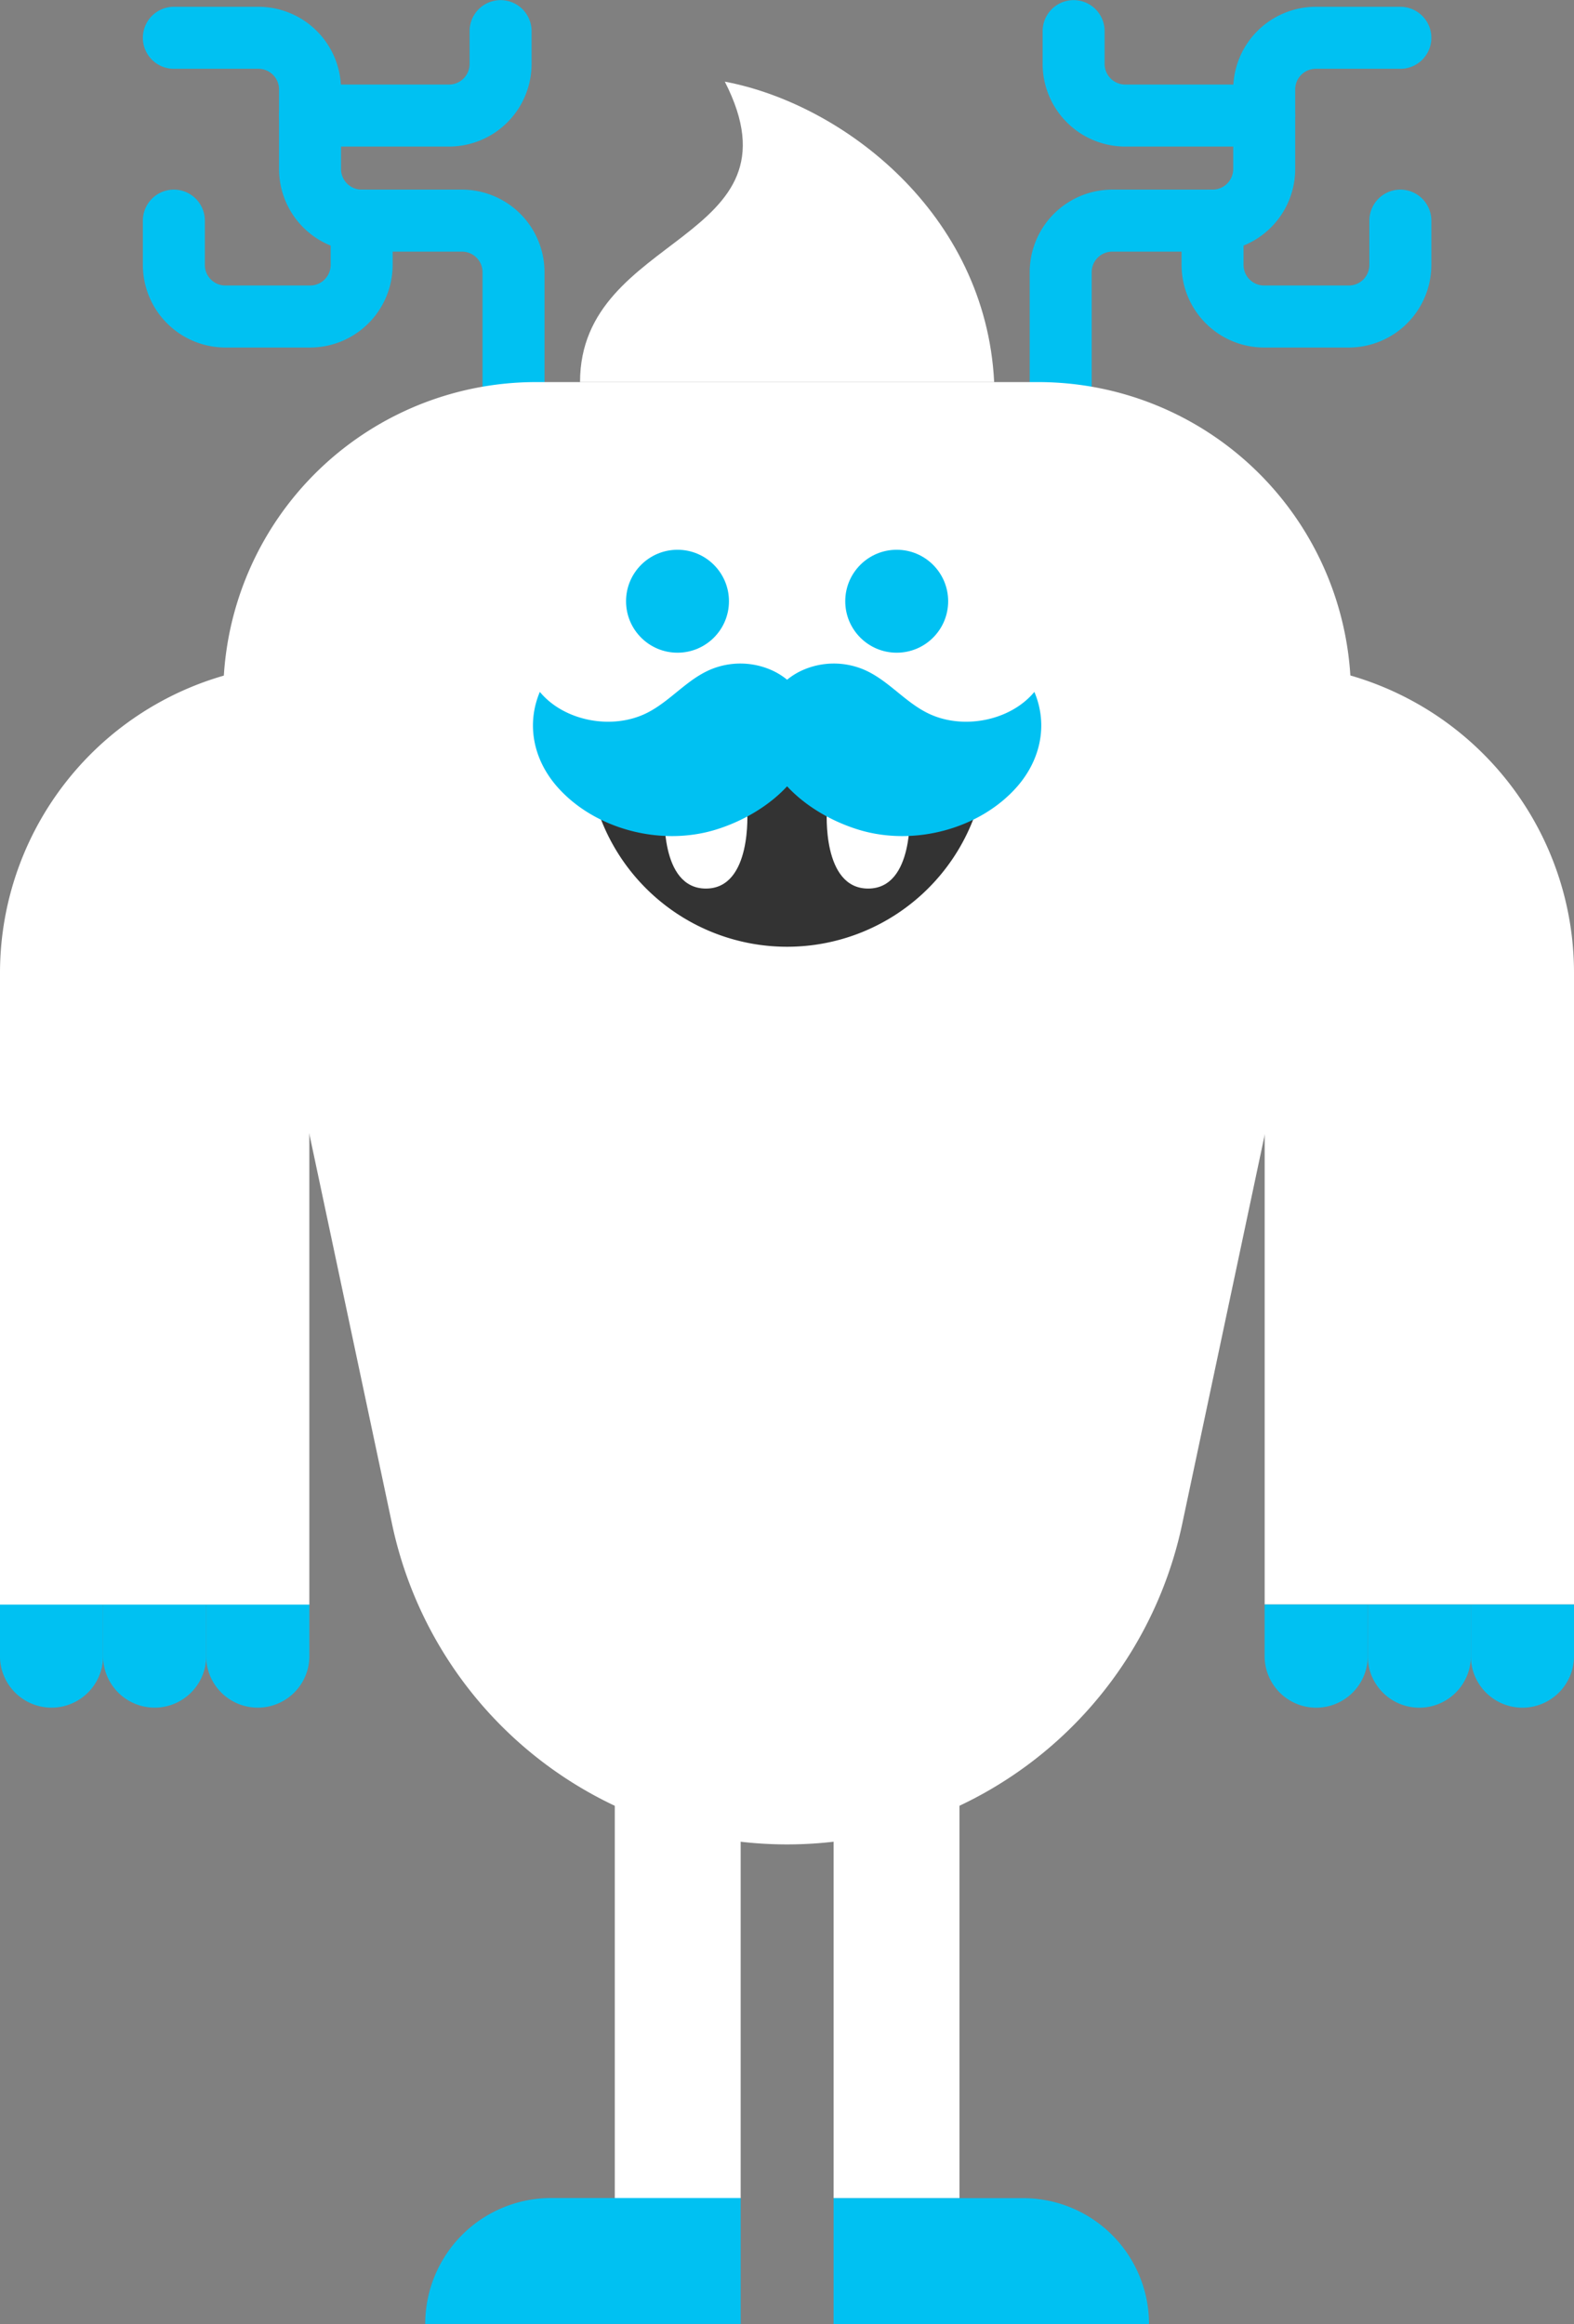 <svg xmlns="http://www.w3.org/2000/svg" viewBox="0 0 384.52 567.57"><rect x="0" y="0" width="384.52" height="567.57" fill="#808080" stroke="none"/><defs><style>.cls-1{fill:none;stroke:#00c1f2;stroke-linecap:round;stroke-linejoin:round;stroke-width:15.14px;}.cls-2{fill:#fff;}.cls-3{fill:#00c1f2;}.cls-4{fill:#333;}</style></defs><title>snow_monster</title><g id="Layer_2" data-name="Layer 2"><g id="ART"><path class="cls-1" d="M259.12,104.34V66.49a12.61,12.61,0,0,1,12.61-12.61h24.49a12.62,12.62,0,0,0,12.62-12.62V21.85A12.61,12.61,0,0,1,321.45,9.23H342.1"/><path class="cls-1" d="M308.84,28.22H274.89A12.62,12.62,0,0,1,262.28,15.6v-8"/><path class="cls-1" d="M296.22,53.88V64.69A12.61,12.61,0,0,0,308.84,77.3h20.65A12.61,12.61,0,0,0,342.1,64.69V53.88"/><path class="cls-1" d="M125.45,104.34V66.49a12.6,12.6,0,0,0-12.61-12.61H88.35A12.61,12.61,0,0,1,75.74,41.26V21.85A12.62,12.62,0,0,0,63.12,9.23H42.47"/><path class="cls-1" d="M75.74,28.22h33.94A12.61,12.61,0,0,0,122.29,15.6v-8"/><path class="cls-1" d="M88.35,53.88V64.69A12.61,12.61,0,0,1,75.74,77.3H55.08A12.61,12.61,0,0,1,42.47,64.69V53.88"/><path class="cls-2" d="M192.29,450.43h0a98.63,98.63,0,0,1-96.5-78.18L56.2,185.6A76.43,76.43,0,0,1,131,93.31H253.61a76.42,76.42,0,0,1,74.76,92.29L288.79,372.25A98.65,98.65,0,0,1,192.29,450.43Z"/><circle class="cls-3" cx="165.51" cy="146.83" r="12.57"/><circle class="cls-3" cx="219.06" cy="146.83" r="12.57"/><path class="cls-4" d="M241.07,183.12a48.79,48.79,0,0,1-97.57,0Z"/><path class="cls-2" d="M162.37,198h20.17s1.26,19-10.09,19S162.37,198,162.37,198Z"/><path class="cls-2" d="M222.21,198H202s-1.27,19,10.08,19S222.21,198,222.21,198Z"/><path class="cls-3" d="M197.66,174.14a16.57,16.57,0,0,0-9.19-10.49,18.86,18.86,0,0,0-14.6-.26c-6,2.43-10,7.75-15.71,10.66-8.54,4.35-20.36,2.07-26.28-5.08-3.33,7.91-1.59,16.47,4.17,23.09,9,10.31,25.12,14.72,38.72,10.58S201.13,187,197.66,174.14Z"/><path class="cls-3" d="M186.92,174.14a16.53,16.53,0,0,1,9.18-10.49,18.86,18.86,0,0,1,14.6-.26c6,2.43,10,7.75,15.72,10.66,8.53,4.35,20.35,2.07,26.27-5.08,3.34,7.91,1.59,16.47-4.17,23.09-9,10.31-25.12,14.72-38.72,10.58S183.44,187,186.92,174.14Z"/><path class="cls-2" d="M141.7,93.31c0-36.68,55.49-34,35.37-73.37,28.82,5.43,63.74,32.15,65.8,73.37Z"/><rect class="cls-2" x="203.64" y="391.84" width="30.75" height="144.98"/><path class="cls-3" d="M257.54,513.66h0a0,0,0,0,1,0,0v77.06a0,0,0,0,1,0,0H226.79a0,0,0,0,1,0,0V544.41A30.75,30.75,0,0,1,257.54,513.66Z" transform="translate(794.36 310.03) rotate(90)"/><rect class="cls-2" x="150.18" y="391.84" width="30.75" height="144.98" transform="translate(331.12 928.66) rotate(-180)"/><path class="cls-3" d="M127,513.66h30.75a0,0,0,0,1,0,0v77.06a0,0,0,0,1,0,0h0A30.75,30.75,0,0,1,127,560V513.66a0,0,0,0,1,0,0Z" transform="translate(694.6 409.79) rotate(90)"/><path class="cls-2" d="M308.95,162h0a75.57,75.57,0,0,1,75.57,75.57V391.84a0,0,0,0,1,0,0H308.95a0,0,0,0,1,0,0V162A0,0,0,0,1,308.95,162Z"/><path class="cls-3" d="M308.95,391.84h25.19a0,0,0,0,1,0,0v12.6a12.6,12.6,0,0,1-12.6,12.6h0a12.6,12.6,0,0,1-12.6-12.6v-12.6A0,0,0,0,1,308.95,391.84Z"/><path class="cls-3" d="M334.14,391.84h25.19a0,0,0,0,1,0,0v12.6a12.6,12.6,0,0,1-12.6,12.6h0a12.6,12.6,0,0,1-12.6-12.6v-12.6A0,0,0,0,1,334.14,391.84Z"/><path class="cls-3" d="M359.33,391.84h25.19a0,0,0,0,1,0,0v12.6a12.6,12.6,0,0,1-12.6,12.6h0a12.6,12.6,0,0,1-12.6-12.6v-12.6A0,0,0,0,1,359.33,391.84Z"/><path class="cls-2" d="M0,162H75.57a0,0,0,0,1,0,0V316.27A75.57,75.57,0,0,1,0,391.84H0a0,0,0,0,1,0,0V162A0,0,0,0,1,0,162Z" transform="translate(75.57 553.89) rotate(180)"/><path class="cls-3" d="M63,391.84h0a12.6,12.6,0,0,1,12.6,12.6V417a0,0,0,0,1,0,0H50.38a0,0,0,0,1,0,0v-12.6A12.6,12.6,0,0,1,63,391.84Z" transform="translate(125.96 808.87) rotate(180)"/><path class="cls-3" d="M37.79,391.84h0a12.6,12.6,0,0,1,12.6,12.6V417a0,0,0,0,1,0,0H25.19a0,0,0,0,1,0,0v-12.6A12.6,12.6,0,0,1,37.79,391.84Z" transform="translate(75.57 808.87) rotate(-180)"/><path class="cls-3" d="M12.6,391.84h0a12.6,12.6,0,0,1,12.6,12.6V417a0,0,0,0,1,0,0H0a0,0,0,0,1,0,0v-12.6A12.6,12.6,0,0,1,12.6,391.84Z" transform="translate(25.19 808.87) rotate(180)"/></g></g></svg>